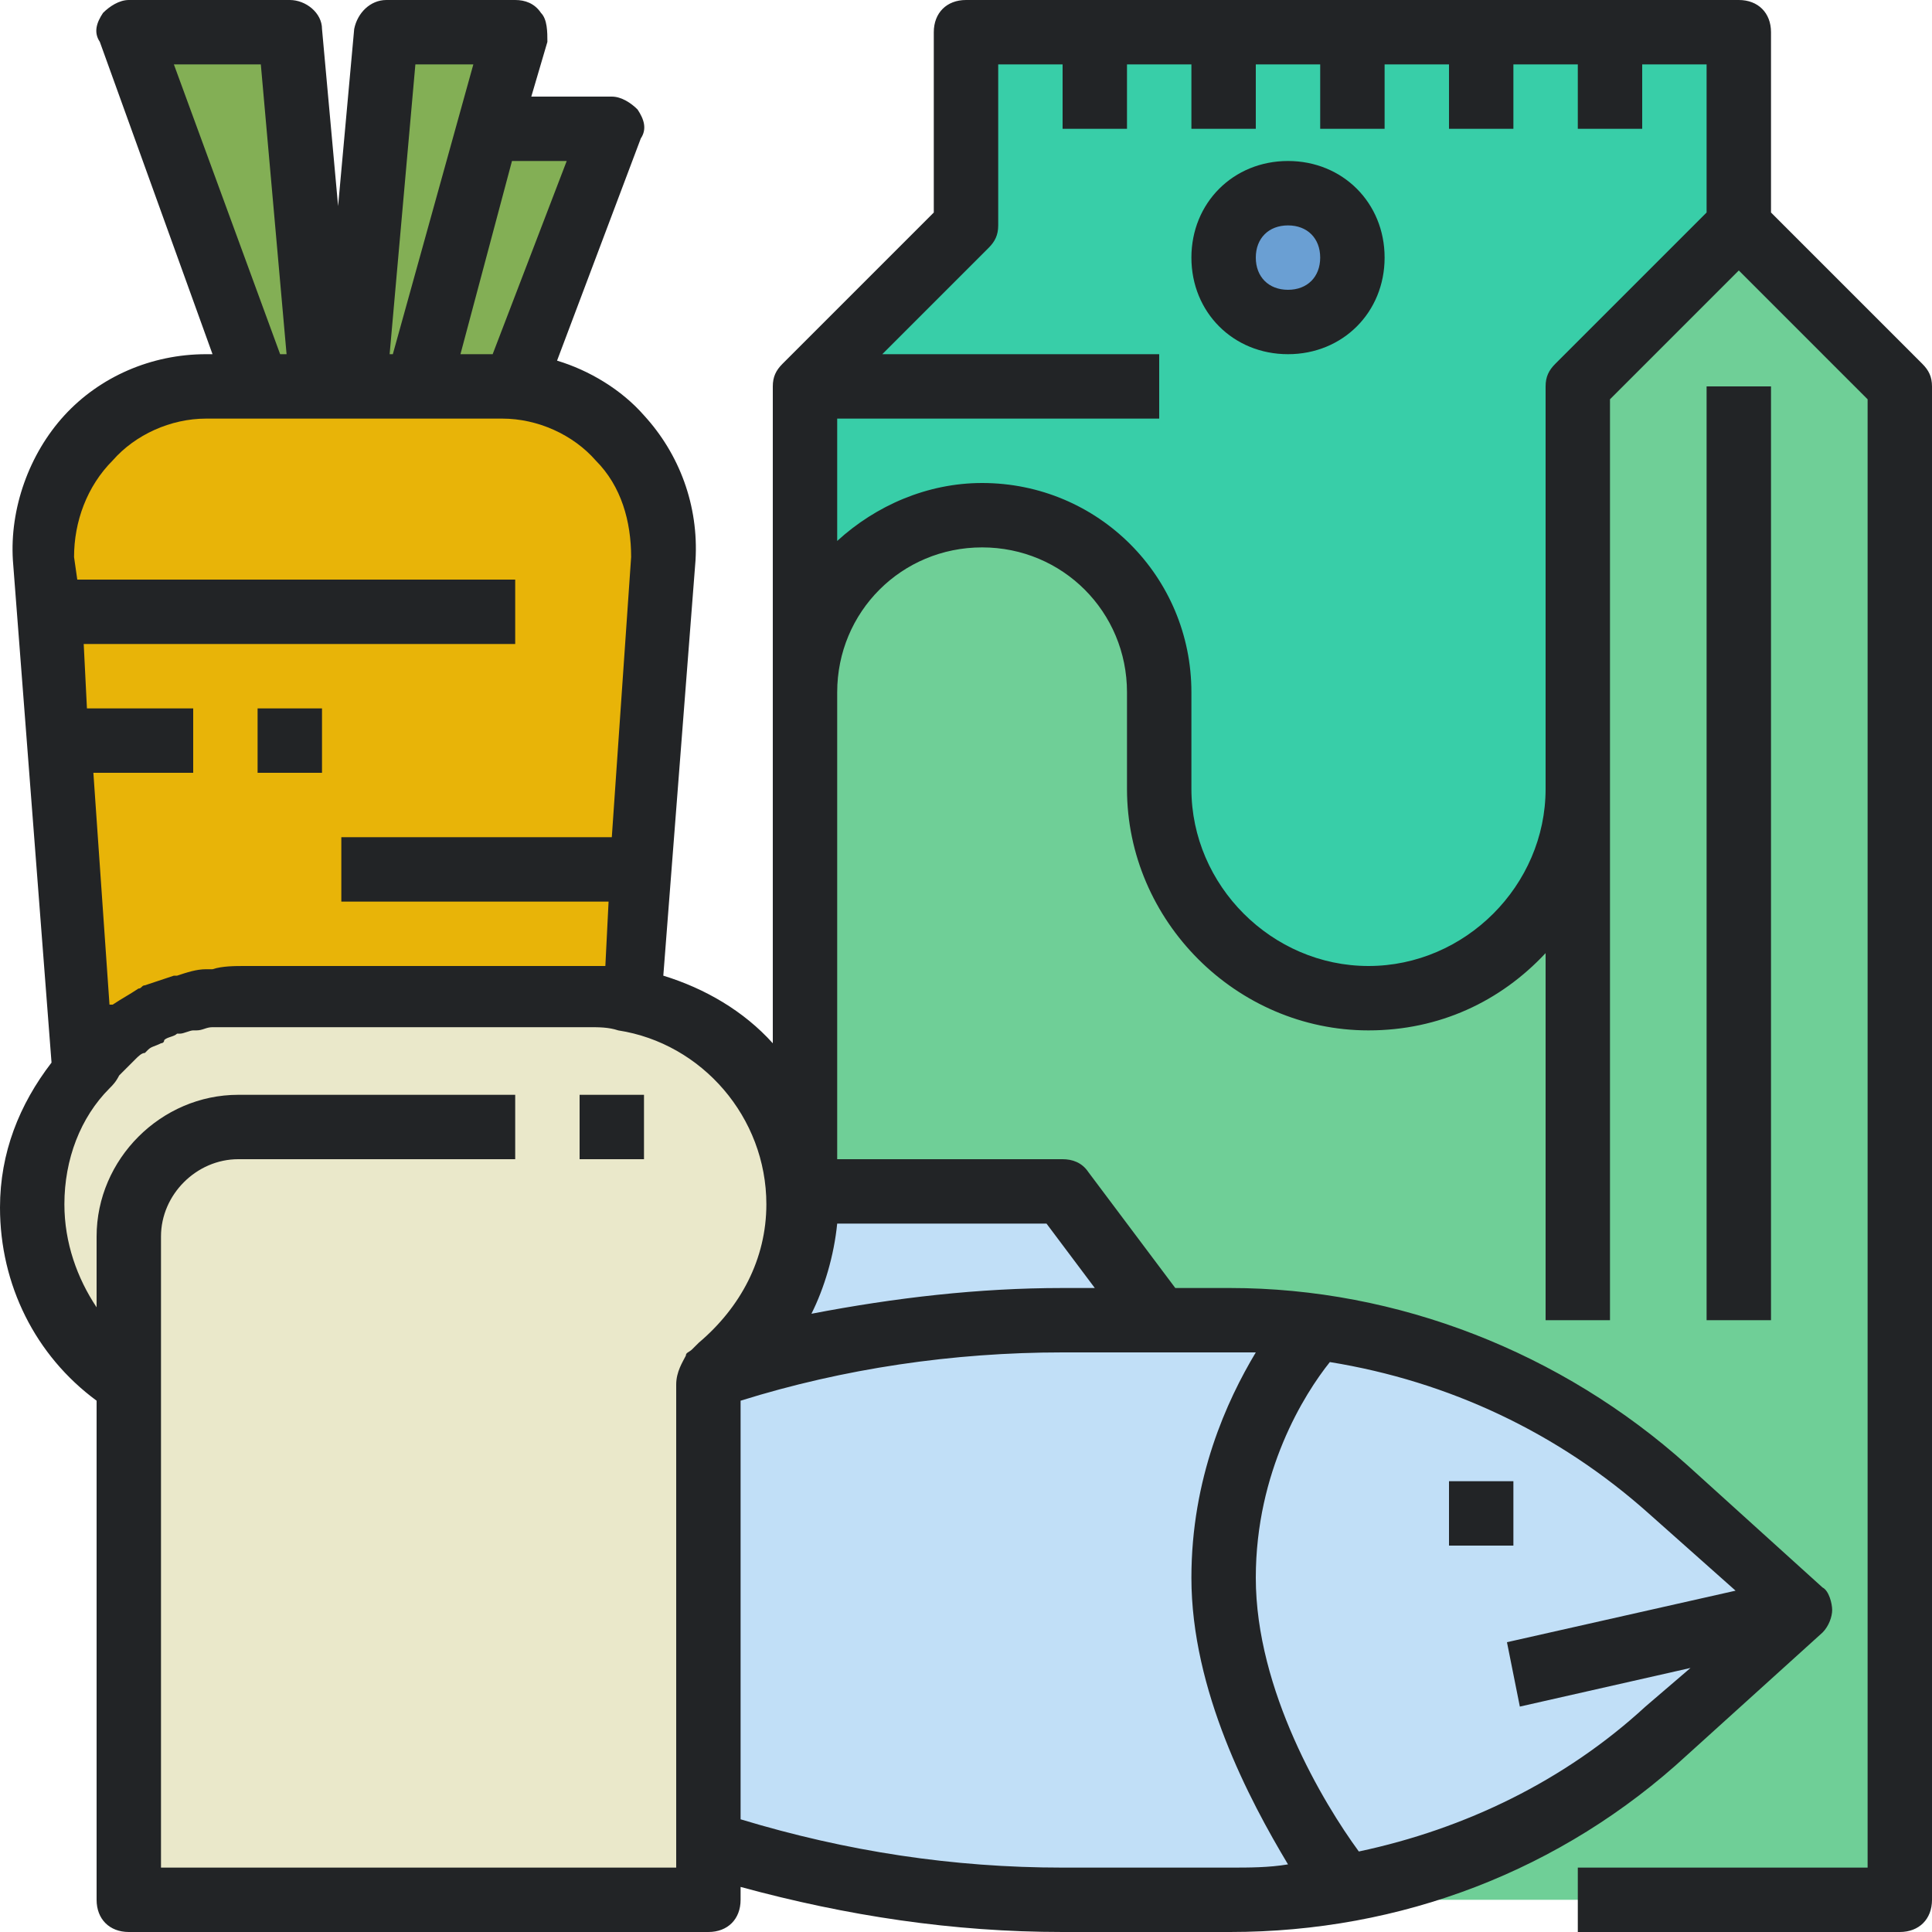 <svg width="100" height="100" viewBox="0 0 100 100" fill="none" xmlns="http://www.w3.org/2000/svg">
<g clip-path="url(#clip0_0_164)">
<path d="M41.667 71.667V20L50 11.667V1.667H90V11.667L98.333 20V98.333H71.667L41.667 71.667Z" fill="#6FCF97"/>
<path d="M26 20H26.667L31.667 6.667H25.333L21.667 20H26Z" fill="#83AF55"/>
<path d="M25.333 6.667H25H25.333L26.667 1.667H20L18.333 20H21.667L25.333 6.667Z" fill="#83AF55"/>
<path d="M50.833 26.667C55.833 26.667 60 30.833 60 35.833V40.833C60 46.833 64.833 51.667 70.833 51.667C76.833 51.667 81.667 46.833 81.667 40.833V36.667V20L90 11.667V1.667H83.333V6.667V1.667H76.667V6.667V1.667H70V6.667V1.667H63.333V6.667V1.667H56.667V6.667V1.667H50V11.667L41.667 20H60H41.667V35.833C41.667 30.833 45.833 26.667 50.833 26.667ZM66.667 10C68.5 10 70 11.5 70 13.333C70 15.167 68.5 16.667 66.667 16.667C64.833 16.667 63.333 15.167 63.333 13.333C63.333 11.5 64.833 10 66.667 10Z" fill="#38CEA8"/>
<path d="M15 1.667H6.667L13.333 20H16.667L15 1.667Z" fill="#83AF55"/>
<path d="M6.667 71.667V64C6.667 60.833 9.167 58.333 12.333 58.333H26.667H12.333C9.167 58.333 6.667 60.833 6.667 64V71.667V98.333H36.667V95.5V71.667C39.667 69.667 41.667 66.333 41.667 62.5C41.667 57.167 37.833 52.667 32.667 51.833C32.333 51.833 32.167 51.667 31.833 51.667C31.5 51.667 31.167 51.667 30.833 51.667H12.5C12.167 51.667 11.667 51.667 11.333 51.667C11.167 51.667 11.167 51.667 11 51.667C10.667 51.667 10.5 51.667 10.167 51.833C10 51.833 10 51.833 9.833 52C9.667 52 9.333 52.167 9.167 52.167C9 52.167 9 52.167 8.833 52.333C8.667 52.5 8.333 52.5 8.167 52.667C8 52.667 8 52.833 7.833 52.833C7.667 53 7.333 53.167 7.167 53.167L7 53.333C6.667 53.5 6.5 53.667 6.333 53.833C6.333 53.833 6.167 53.833 6.167 54C5.833 54.167 5.667 54.333 5.5 54.667C5.5 54.667 5.5 54.667 5.333 54.667C5 55 4.833 55.167 4.5 55.5C2.833 57.333 1.833 59.833 1.833 62.5C1.667 66.333 3.667 69.667 6.667 71.667ZM33.333 58.333H30H33.333Z" fill="#EAE8CA"/>
<path d="M55 98.333H63.667C65.667 98.333 67.667 98.167 69.5 97.833C68.167 95.833 63.333 88.833 63.333 81.667C63.333 74.5 67 69.833 68 68.667C66.667 68.5 65.167 68.333 63.667 68.333H60H55C49.167 68.333 43.167 69.167 37.667 71C37.333 71.167 37 71.5 36.667 71.667V95.5C42.5 97.333 48.833 98.333 55 98.333Z" fill="#C1DFF7"/>
<path d="M69.667 97.833C75.833 96.666 81.667 94 86.333 89.666L93.333 83.333L78.333 86.666L93.333 83.333L86.333 77C81.167 72.333 74.833 69.5 68 68.666C67 69.833 63.333 74.5 63.333 81.666C63.333 88.833 68.167 95.833 69.667 97.833ZM75 78.333H78.333H75Z" fill="#C1DFF7"/>
<path d="M66.667 16.667C68.508 16.667 70 15.174 70 13.333C70 11.492 68.508 10 66.667 10C64.826 10 63.333 11.492 63.333 13.333C63.333 15.174 64.826 16.667 66.667 16.667Z" fill="#6A9FD3"/>
<path d="M5 54.667C5 54.667 5.167 54.667 5 54.667C5.333 54.333 5.5 54.167 5.833 54C5.833 54 6 54 6 53.833C6.167 53.667 6.5 53.5 6.667 53.333L6.833 53.167C7 53 7.333 52.833 7.5 52.833C7.667 52.833 7.667 52.667 7.833 52.667C8 52.5 8.333 52.5 8.5 52.333C8.667 52.333 8.667 52.167 8.833 52.167C9 52.167 9.333 52 9.5 52C9.667 52 9.667 52 9.833 51.833C10.167 51.833 10.333 51.667 10.667 51.667C10.833 51.667 10.833 51.667 11 51.667C11.333 51.667 11.833 51.667 12.167 51.667H30.5C30.833 51.667 31.167 51.667 31.5 51.667C31.833 51.667 32 51.667 32.333 51.833L32.833 45H17.167H32.833L34 29C34.333 24.167 30.5 20 25.667 20H21.667H18.333H16.667H13.333H10.667C5.833 20 2 24.167 2.333 29L2.5 31.667H26.667H2.5V32.333L3 38.333H10H3L2.5 32.333L4.167 55.5C4.5 55.167 4.833 54.833 5 54.667ZM16.667 38.333H13.333H16.667Z" fill="#E8B408"/>
<path d="M60 68.333L55 61.667H41.667V66.667L38.333 70C38.333 70 53.333 66.667 60 68.333Z" fill="#C1DFF7"/>
<path d="M91.667 20H88.333V68.333H91.667V20Z" fill="#222426"/>
<path d="M91.667 11V1.667C91.667 0.667 91 0 90 0H50C49 0 48.333 0.667 48.333 1.667V11L40.5 18.833C40.167 19.167 40 19.5 40 20V35.833V36.667V54C38.5 52.333 36.5 51.167 34.333 50.5L36 29C36.167 26.167 35.167 23.5 33.333 21.5C32.167 20.167 30.5 19.167 28.833 18.667L33.167 7.167C33.5 6.667 33.333 6.167 33 5.667C32.667 5.333 32.167 5 31.667 5H27.5L28.333 2.167C28.333 1.667 28.333 1 28 0.667C27.667 0.167 27.167 0 26.667 0H20C19.167 0 18.5 0.667 18.333 1.5L17.5 10.667L16.667 1.5C16.667 0.667 15.833 0 15 0H6.667C6.167 0 5.667 0.333 5.333 0.667C5 1.167 4.833 1.667 5.167 2.167L11 18.333H10.667C7.833 18.333 5.167 19.5 3.333 21.5C1.5 23.5 0.5 26.333 0.667 29L2.667 55C1 57.167 0 59.667 0 62.5C0 66.5 1.833 70.167 5 72.5V98.333C5 99.333 5.667 100 6.667 100H36.667C37.667 100 38.333 99.333 38.333 98.333V97.667C43.833 99.167 49.333 100 55 100H63.667C72.5 100 80.833 96.833 87.333 90.833L94.333 84.5C94.667 84.167 94.833 83.667 94.833 83.333C94.833 83 94.667 82.333 94.333 82.167L87.333 75.833C80.833 70 72.333 66.667 63.667 66.667H60.833L56.333 60.667C56 60.167 55.5 60 55 60H43.333V36.667V35.833C43.333 31.667 46.667 28.333 50.833 28.333C55 28.333 58.333 31.667 58.333 35.833V40.833C58.333 47.667 64 53.333 70.833 53.333C74.5 53.333 77.667 51.833 80 49.333V68.333H83.333V40.833V36.667V20.667L90 14L96.667 20.667V96.667H81.667V100H98.333C99.333 100 100 99.333 100 98.333V20C100 19.5 99.833 19.167 99.5 18.833L91.667 11ZM29.333 8.333L25.5 18.333H23.833L26.5 8.333H29.333ZM24.5 3.333L20.333 18.333H20.167L21.5 3.333H24.5ZM9 3.333H13.5L14.833 18.333H14.5L9 3.333ZM5.833 23.833C7 22.5 8.833 21.667 10.667 21.667H13.333H18.333H21.667H26C27.833 21.667 29.667 22.5 30.833 23.833C32.167 25.167 32.667 27 32.667 28.833L31.667 43.333H17.667V46.667H31.5L31.333 50C31.167 50 31.167 50 31 50H12.667C12.167 50 11.5 50 11 50.167C10.833 50.167 10.667 50.167 10.667 50.167C10.167 50.167 9.667 50.333 9.167 50.5H9C8.5 50.667 8 50.833 7.5 51C7.333 51 7.333 51.167 7.167 51.167C6.667 51.5 6.333 51.667 5.833 52H5.667L4.833 40H10V36.667H4.5L4.333 33.333H26.667V30H4L3.833 28.833C3.833 27 4.5 25.167 5.833 23.833ZM35 96.667H8.333V71.667V64C8.333 61.833 10.167 60 12.333 60H26.667V56.667H12.333C8.333 56.667 5 60 5 64V67.667C4 66.167 3.333 64.333 3.333 62.333C3.333 60 4.167 57.833 5.667 56.333C5.833 56.167 6 56 6.167 55.667L6.333 55.5C6.5 55.333 6.667 55.167 6.833 55L7 54.833C7.167 54.667 7.333 54.5 7.5 54.5L7.667 54.333C7.833 54.167 8 54.167 8.333 54C8.333 54 8.5 54 8.5 53.833C8.667 53.667 9 53.667 9.167 53.5H9.333C9.5 53.5 9.833 53.333 10 53.333H10.167C10.5 53.333 10.667 53.167 11 53.167H11.167C11.5 53.167 11.833 53.167 12.167 53.167H30.5C31 53.167 31.5 53.167 32 53.333C36.333 54 39.667 57.833 39.667 62.333C39.667 65.167 38.333 67.667 36.167 69.5C36 69.667 36 69.667 35.833 69.833C35.667 70 35.5 70 35.5 70.167C35.333 70.5 35 71 35 71.667V95.5V96.667ZM89.833 82.333L78 85L78.667 88.333L87.5 86.333L85.167 88.333C81 92.167 75.833 94.667 70.333 95.833C68.5 93.333 65 87.5 65 81.667C65 76.167 67.5 72.167 68.833 70.5C75 71.5 80.667 74.167 85.333 78.333L89.833 82.333ZM65 70C63.5 72.5 61.667 76.5 61.667 81.667C61.667 87.5 64.667 93.167 66.667 96.5C65.667 96.667 64.667 96.667 63.667 96.667H55C49.333 96.667 43.833 95.833 38.333 94.167V72.5C43.667 70.833 49.333 70 55 70H63.667C64.167 70 64.5 70 65 70ZM56.667 66.667H55C50.667 66.667 46.333 67.167 42 68C42.667 66.667 43.167 65 43.333 63.333H54.167L56.667 66.667ZM80.5 18.833C80.167 19.167 80 19.5 80 20V36.667V40.833C80 45.833 75.833 50 70.833 50C65.833 50 61.667 45.833 61.667 40.833V35.833C61.667 29.833 56.833 25 50.833 25C48 25 45.333 26.167 43.333 28V21.667H60V18.333H45.667L51.167 12.833C51.5 12.5 51.667 12.167 51.667 11.667V3.333H55V6.667H58.333V3.333H61.667V6.667H65V3.333H68.333V6.667H71.667V3.333H75V6.667H78.333V3.333H81.667V6.667H85V3.333H88.333V11L80.5 18.833Z" fill="#222426"/>
<path d="M33.333 56.667H30V60H33.333V56.667Z" fill="#222426"/>
<path d="M78.333 76.667H75V80H78.333V76.667Z" fill="#222426"/>
<path d="M66.667 8.333C63.833 8.333 61.667 10.5 61.667 13.333C61.667 16.167 63.833 18.333 66.667 18.333C69.5 18.333 71.667 16.167 71.667 13.333C71.667 10.5 69.5 8.333 66.667 8.333ZM66.667 15C65.667 15 65 14.333 65 13.333C65 12.333 65.667 11.667 66.667 11.667C67.667 11.667 68.333 12.333 68.333 13.333C68.333 14.333 67.667 15 66.667 15Z" fill="#222426"/>
<path d="M16.667 36.667H13.333V40H16.667V36.667Z" fill="#222426"/>
</g>
<defs>
<clipPath id="clip0_0_164">
<rect width="100" height="100" fill="white"/>
</clipPath>
</defs>
</svg>
